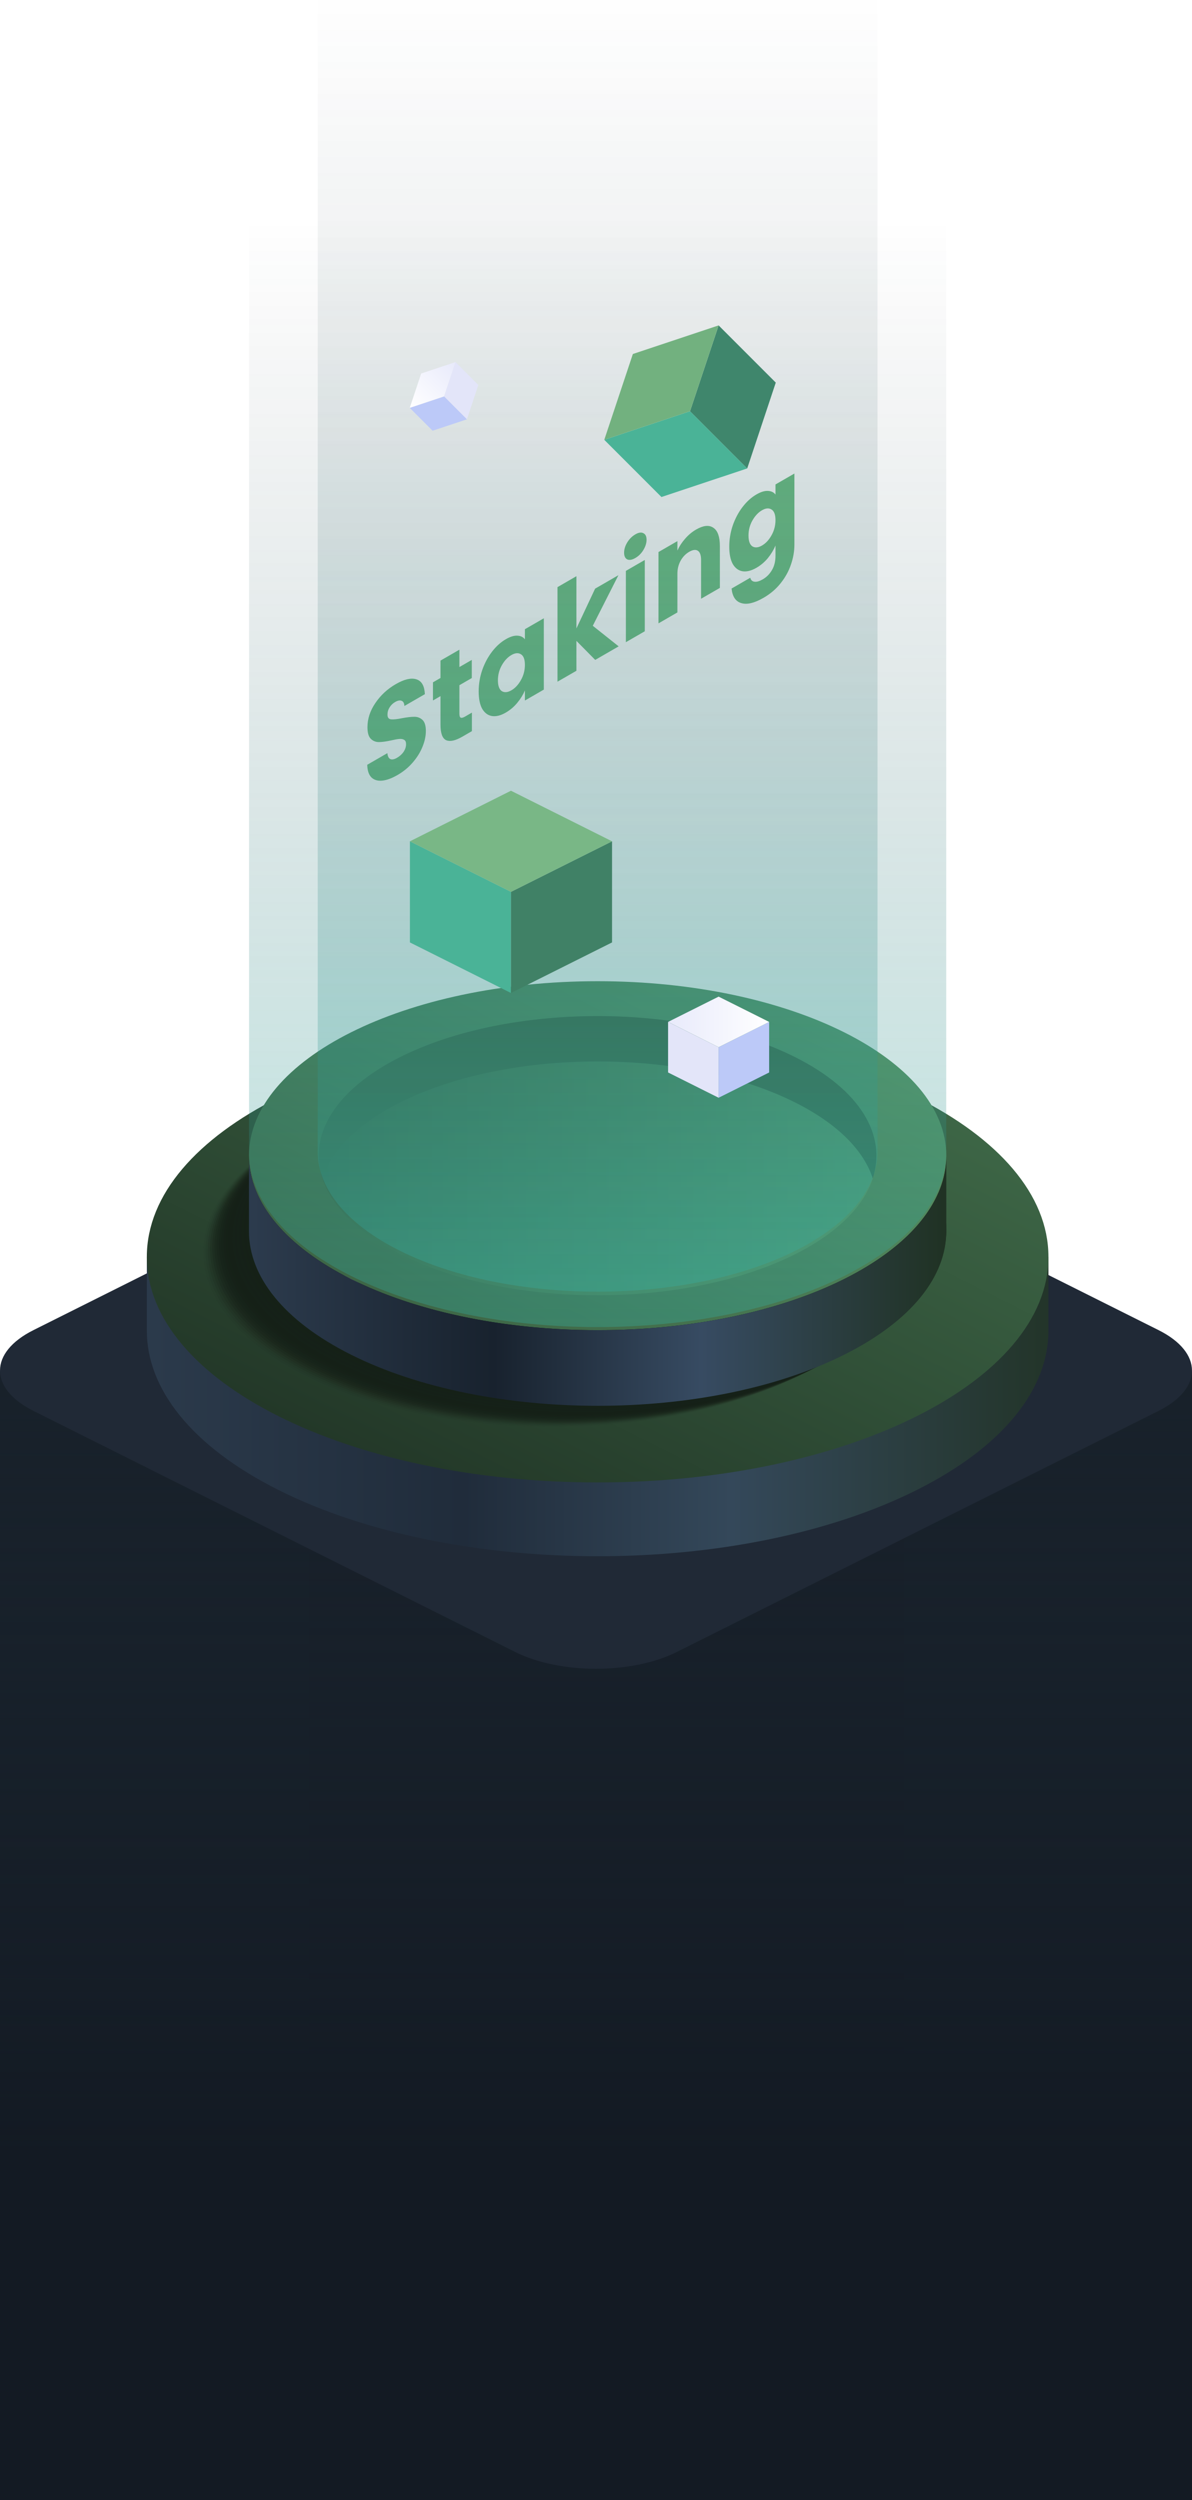 <svg width="448" height="939" viewBox="0 0 448 939" fill="none" xmlns="http://www.w3.org/2000/svg">
<g filter="url(#filter0_dd_40_998)">
<path d="M155.413 297.092C153.279 298.324 151.367 299.028 149.677 299.204C147.986 299.38 146.628 298.98 145.603 298.004C144.605 297.012 144.079 295.428 144.023 293.252L151.589 288.884C151.7 290.068 152.074 290.812 152.711 291.116C153.349 291.388 154.18 291.228 155.205 290.636C156.259 290.028 157.09 289.276 157.7 288.38C158.309 287.452 158.614 286.492 158.614 285.5C158.614 284.668 158.365 284.124 157.866 283.868C157.395 283.596 156.799 283.492 156.078 283.556C155.386 283.604 154.388 283.78 153.085 284.084C151.201 284.5 149.663 284.716 148.471 284.732C147.28 284.748 146.254 284.348 145.395 283.532C144.536 282.716 144.106 281.252 144.106 279.14C144.106 276.004 145.09 272.988 147.058 270.092C149.025 267.164 151.589 264.788 154.748 262.964C157.963 261.108 160.554 260.508 162.522 261.164C164.489 261.788 165.542 263.644 165.681 266.732L157.991 271.172C157.935 270.116 157.589 269.468 156.951 269.228C156.314 268.956 155.496 269.108 154.499 269.684C153.64 270.18 152.947 270.852 152.42 271.7C151.894 272.516 151.63 273.42 151.63 274.412C151.63 275.5 152.074 276.092 152.961 276.188C153.847 276.284 155.233 276.14 157.118 275.756C159.002 275.404 160.526 275.228 161.69 275.228C162.882 275.212 163.907 275.596 164.766 276.38C165.625 277.164 166.055 278.564 166.055 280.58C166.055 282.5 165.625 284.492 164.766 286.556C163.935 288.604 162.716 290.556 161.108 292.412C159.501 294.268 157.603 295.828 155.413 297.092ZM183.358 273.662V280.622L179.741 282.71C177.164 284.198 175.155 284.638 173.713 284.03C172.272 283.39 171.552 281.422 171.552 278.126V267.47L168.725 269.102V262.286L171.552 260.654V254.126L178.66 250.022V256.55L183.316 253.862V260.678L178.66 263.366V274.118C178.66 274.918 178.826 275.398 179.159 275.558C179.492 275.718 180.046 275.574 180.822 275.126L183.358 273.662ZM185.904 265.712C185.904 262.96 186.347 260.288 187.234 257.696C188.148 255.088 189.382 252.776 190.934 250.76C192.485 248.744 194.217 247.184 196.13 246.08C197.765 245.136 199.192 244.696 200.411 244.76C201.658 244.808 202.614 245.264 203.28 246.128V242.336L210.388 238.232V265.016L203.28 269.12V265.328C202.587 266.976 201.617 268.544 200.37 270.032C199.15 271.504 197.723 272.712 196.088 273.656C194.204 274.744 192.485 275.176 190.934 274.952C189.382 274.696 188.148 273.792 187.234 272.24C186.347 270.64 185.904 268.464 185.904 265.712ZM203.28 255.728C203.28 253.68 202.781 252.352 201.783 251.744C200.813 251.12 199.621 251.216 198.208 252.032C196.795 252.848 195.589 254.136 194.592 255.896C193.622 257.608 193.137 259.488 193.137 261.536C193.137 263.584 193.622 264.936 194.592 265.592C195.589 266.2 196.795 266.096 198.208 265.28C199.621 264.464 200.813 263.184 201.783 261.44C202.781 259.68 203.28 257.776 203.28 255.728ZM229.706 253.863L222.639 246.711V257.943L215.53 262.047V226.527L222.639 222.423V242.055L229.664 227.103L238.435 222.039L228.791 241.047L238.518 248.775L229.706 253.863ZM244.802 215.579C243.555 216.299 242.53 216.475 241.726 216.107C240.95 215.691 240.562 214.859 240.562 213.611C240.562 212.331 240.95 211.051 241.726 209.771C242.53 208.443 243.555 207.419 244.802 206.699C246.021 205.995 247.019 205.851 247.795 206.267C248.599 206.635 249.001 207.459 249.001 208.739C249.001 209.987 248.599 211.275 247.795 212.603C247.019 213.883 246.021 214.875 244.802 215.579ZM248.335 216.323V243.107L241.227 247.211V220.427L248.335 216.323ZM267.62 204.901C270.336 203.333 272.498 203.109 274.105 204.229C275.74 205.301 276.558 207.613 276.558 211.165V226.813L269.491 230.893V216.349C269.491 214.557 269.089 213.397 268.285 212.869C267.482 212.341 266.401 212.469 265.043 213.253C263.685 214.037 262.604 215.157 261.801 216.613C260.997 218.069 260.595 219.693 260.595 221.485V236.029L253.487 240.133V213.349L260.595 209.245V212.797C261.316 211.197 262.286 209.709 263.505 208.333C264.724 206.925 266.096 205.781 267.62 204.901ZM290.31 191.705C291.945 190.761 293.372 190.321 294.592 190.385C295.839 190.433 296.795 190.889 297.46 191.753V187.961L304.568 183.857V210.593C304.568 213.057 304.139 215.529 303.28 218.009C302.448 220.505 301.16 222.849 299.414 225.041C297.695 227.217 295.548 229.049 292.97 230.537C289.534 232.521 286.749 233.185 284.615 232.529C282.481 231.905 281.262 230.081 280.957 227.057L287.982 223.001C288.204 223.897 288.73 224.393 289.562 224.489C290.393 224.617 291.418 224.329 292.638 223.625C294.107 222.777 295.271 221.609 296.13 220.121C297.016 218.649 297.46 216.841 297.46 214.697V210.905C296.767 212.553 295.811 214.129 294.592 215.633C293.372 217.105 291.945 218.313 290.31 219.257C288.398 220.361 286.666 220.801 285.114 220.577C283.562 220.321 282.329 219.417 281.414 217.865C280.527 216.265 280.084 214.089 280.084 211.337C280.084 208.585 280.527 205.913 281.414 203.321C282.329 200.713 283.562 198.401 285.114 196.385C286.666 194.369 288.398 192.809 290.31 191.705ZM297.46 201.353C297.46 199.305 296.961 197.977 295.963 197.369C294.993 196.745 293.802 196.841 292.388 197.657C290.975 198.473 289.77 199.761 288.772 201.521C287.802 203.233 287.317 205.113 287.317 207.161C287.317 209.209 287.802 210.561 288.772 211.217C289.77 211.825 290.975 211.721 292.388 210.905C293.802 210.089 294.993 208.809 295.963 207.065C296.961 205.305 297.46 203.401 297.46 201.353Z" fill="#6FBF86"/>
</g>
<path d="M0 515H448V939H0V515Z" fill="url(#paint0_linear_40_998)"/>
<path d="M0 515H448V939H0V515Z" fill="url(#paint1_linear_40_998)"/>
<path d="M0 515H448V939H0V515Z" fill="url(#paint2_linear_40_998)"/>
<path d="M0 515H448V939H0V515Z" fill="url(#paint3_linear_40_998)"/>
<path d="M435.444 529.931L254.311 620.514C237.573 628.887 210.427 628.887 193.681 620.514L12.555 529.931C-4.183 521.558 -4.183 507.981 12.555 499.608L193.681 409.025C210.419 400.652 237.565 400.652 254.311 409.025L435.444 499.608C452.182 507.981 452.182 521.558 435.444 529.931Z" fill="#202936"/>
<path d="M55.185 472.076V499.801C55.185 521.486 71.73 543.17 104.811 559.715C170.975 592.805 278.256 592.805 344.419 559.715C377.501 543.17 394.046 521.486 394.046 499.801V472.076H55.185Z" fill="url(#paint4_linear_40_998)"/>
<path d="M224.615 556.811C318.189 556.811 394.046 518.874 394.046 472.076C394.046 425.278 318.189 387.341 224.615 387.341C131.041 387.341 55.185 425.278 55.185 472.076C55.185 518.874 131.041 556.811 224.615 556.811Z" fill="url(#paint5_linear_40_998)"/>
<path opacity="0.048" d="M207.612 535.915C280.086 535.915 338.837 506.534 338.837 470.29C338.837 434.047 280.086 404.666 207.612 404.666C135.138 404.666 76.387 434.047 76.387 470.29C76.387 506.534 135.138 535.915 207.612 535.915Z" fill="#152118"/>
<path opacity="0.095" d="M208.457 535.489C280.93 535.489 339.682 506.108 339.682 469.864C339.682 433.621 280.93 404.24 208.457 404.24C135.983 404.24 77.231 433.621 77.231 469.864C77.231 506.108 135.983 535.489 208.457 535.489Z" fill="#152118"/>
<path opacity="0.143" d="M209.293 535.071C281.767 535.071 340.518 505.689 340.518 469.446C340.518 433.202 281.767 403.821 209.293 403.821C136.819 403.821 78.068 433.202 78.068 469.446C78.068 505.689 136.819 535.071 209.293 535.071Z" fill="#152118"/>
<path opacity="0.191" d="M210.138 534.652C282.611 534.652 341.363 505.271 341.363 469.028C341.363 432.784 282.611 403.403 210.138 403.403C137.664 403.403 78.912 432.784 78.912 469.028C78.912 505.271 137.664 534.652 210.138 534.652Z" fill="#152118"/>
<path opacity="0.238" d="M210.974 534.234C283.448 534.234 342.199 504.853 342.199 468.609C342.199 432.366 283.448 402.985 210.974 402.985C138.5 402.985 79.749 432.366 79.749 468.609C79.749 504.853 138.5 534.234 210.974 534.234Z" fill="#152118"/>
<path opacity="0.286" d="M211.819 533.808C284.292 533.808 343.044 504.427 343.044 468.183C343.044 431.94 284.292 402.558 211.819 402.558C139.345 402.558 80.593 431.94 80.593 468.183C80.593 504.427 139.345 533.808 211.819 533.808Z" fill="#152118"/>
<path opacity="0.333" d="M212.655 533.39C285.129 533.39 343.88 504.008 343.88 467.765C343.88 431.521 285.129 402.14 212.655 402.14C140.181 402.14 81.43 431.521 81.43 467.765C81.43 504.008 140.181 533.39 212.655 533.39Z" fill="#152118"/>
<path opacity="0.381" d="M213.5 532.971C285.973 532.971 344.725 503.59 344.725 467.347C344.725 431.103 285.973 401.722 213.5 401.722C141.026 401.722 82.274 431.103 82.274 467.347C82.274 503.59 141.026 532.971 213.5 532.971Z" fill="#152118"/>
<path opacity="0.429" d="M214.344 532.545C286.818 532.545 345.57 503.164 345.57 466.92C345.57 430.677 286.818 401.295 214.344 401.295C141.87 401.295 83.119 430.677 83.119 466.92C83.119 503.164 141.87 532.545 214.344 532.545Z" fill="#152118"/>
<path opacity="0.476" d="M215.181 532.127C287.655 532.127 346.406 502.746 346.406 466.502C346.406 430.258 287.655 400.877 215.181 400.877C142.707 400.877 83.955 430.258 83.955 466.502C83.955 502.746 142.707 532.127 215.181 532.127Z" fill="#152118"/>
<path opacity="0.524" d="M216.025 531.708C288.499 531.708 347.251 502.327 347.251 466.084C347.251 429.84 288.499 400.459 216.025 400.459C143.552 400.459 84.8 429.84 84.8 466.084C84.8 502.327 143.552 531.708 216.025 531.708Z" fill="#152118"/>
<path opacity="0.571" d="M216.862 531.29C289.336 531.29 348.087 501.909 348.087 465.666C348.087 429.422 289.336 400.041 216.862 400.041C144.388 400.041 85.636 429.422 85.636 465.666C85.636 501.909 144.388 531.29 216.862 531.29Z" fill="#152118"/>
<path opacity="0.619" d="M217.706 530.864C290.18 530.864 348.932 501.483 348.932 465.239C348.932 428.996 290.18 399.615 217.706 399.615C145.233 399.615 86.481 428.996 86.481 465.239C86.481 501.483 145.233 530.864 217.706 530.864Z" fill="#152118"/>
<path opacity="0.667" d="M218.543 530.446C291.016 530.446 349.768 501.065 349.768 464.821C349.768 428.578 291.016 399.196 218.543 399.196C146.069 399.196 87.317 428.578 87.317 464.821C87.317 501.065 146.069 530.446 218.543 530.446Z" fill="#152118"/>
<path opacity="0.714" d="M219.387 530.028C291.861 530.028 350.613 500.646 350.613 464.403C350.613 428.159 291.861 398.778 219.387 398.778C146.914 398.778 88.162 428.159 88.162 464.403C88.162 500.646 146.914 530.028 219.387 530.028Z" fill="#152118"/>
<path opacity="0.762" d="M220.224 529.601C292.697 529.601 351.449 500.22 351.449 463.977C351.449 427.733 292.697 398.352 220.224 398.352C147.75 398.352 88.998 427.733 88.998 463.977C88.998 500.22 147.75 529.601 220.224 529.601Z" fill="#152118"/>
<path opacity="0.809" d="M221.068 529.183C293.542 529.183 352.294 499.802 352.294 463.558C352.294 427.315 293.542 397.933 221.068 397.933C148.595 397.933 89.843 427.315 89.843 463.558C89.843 499.802 148.595 529.183 221.068 529.183Z" fill="#152118"/>
<path opacity="0.857" d="M221.905 528.765C294.379 528.765 353.13 499.383 353.13 463.14C353.13 426.896 294.379 397.515 221.905 397.515C149.431 397.515 90.68 426.896 90.68 463.14C90.68 499.383 149.431 528.765 221.905 528.765Z" fill="#152118"/>
<path opacity="0.905" d="M222.749 528.346C295.223 528.346 353.975 498.965 353.975 462.722C353.975 426.478 295.223 397.097 222.749 397.097C150.276 397.097 91.524 426.478 91.524 462.722C91.524 498.965 150.276 528.346 222.749 528.346Z" fill="#152118"/>
<path opacity="0.952" d="M223.594 527.92C296.068 527.92 354.819 498.539 354.819 462.295C354.819 426.052 296.068 396.671 223.594 396.671C151.12 396.671 92.369 426.052 92.369 462.295C92.369 498.539 151.12 527.92 223.594 527.92Z" fill="#152118"/>
<path d="M224.43 527.502C296.904 527.502 355.656 498.121 355.656 461.877C355.656 425.634 296.904 396.252 224.43 396.252C151.957 396.252 93.205 425.634 93.205 461.877C93.205 498.121 151.957 527.502 224.43 527.502Z" fill="#152118"/>
<path d="M224.615 499.616C296.987 499.616 355.656 470.274 355.656 434.08C355.656 397.885 296.987 368.543 224.615 368.543C152.244 368.543 93.575 397.885 93.575 434.08C93.575 470.274 152.244 499.616 224.615 499.616Z" fill="url(#paint6_linear_40_998)"/>
<path d="M317.273 480.417C266.102 506.01 183.128 506.01 131.957 480.417C106.372 467.62 93.575 450.85 93.575 434.08V462.496C93.575 479.267 106.372 496.037 131.957 508.834C183.128 534.427 266.102 534.427 317.273 508.834C342.859 496.037 355.656 479.267 355.656 462.496V434.08C355.656 450.85 342.859 467.62 317.273 480.417Z" fill="url(#paint7_linear_40_998)"/>
<path d="M224.615 486.498C282.506 486.498 329.435 463.029 329.435 434.08C329.435 405.13 282.506 381.662 224.615 381.662C166.725 381.662 119.796 405.13 119.796 434.08C119.796 463.029 166.725 486.498 224.615 486.498Z" fill="url(#paint8_linear_40_998)"/>
<path d="M150.497 414.036C191.429 393.566 257.802 393.566 298.734 414.036C314.853 422.095 324.601 432.133 328.019 442.59C333.288 426.503 323.539 409.419 298.734 397.009C257.802 376.538 191.429 376.538 150.497 397.009C125.684 409.419 115.943 426.495 121.212 442.59C124.63 432.133 134.378 422.095 150.497 414.036Z" fill="#3D6646"/>
<path opacity="0.32" d="M355.624 84.784H93.607V431.544C92.891 448.772 105.672 466.113 131.957 479.256C183.128 504.85 266.102 504.85 317.281 479.256C343.567 466.105 356.347 448.764 355.632 431.535V84.784H355.624Z" fill="url(#paint9_linear_40_998)"/>
<path opacity="0.32" d="M329.813 0H119.418V431.431C118.839 445.265 129.102 459.188 150.207 469.741C191.3 490.291 257.922 490.291 299.015 469.741C320.121 459.18 330.384 445.257 329.805 431.423V0H329.813Z" fill="url(#paint10_linear_40_998)"/>
<path d="M192.04 372.976L154.06 353.978V315.998L192.04 334.988V372.976Z" fill="#4AB397"/>
<path d="M230.029 353.978L192.04 372.976V334.988L230.029 315.998V353.978Z" fill="#408166"/>
<path d="M230.029 315.998L192.04 334.988L154.06 315.998L192.04 297L230.029 315.998Z" fill="#79B786"/>
<path d="M280.83 175.944L248.6 186.682L227.109 165.198L259.346 154.453L280.83 175.944Z" fill="#4AB397"/>
<path d="M291.567 143.707L280.83 175.944L259.346 154.453L270.084 122.223L291.567 143.707Z" fill="#3F866C"/>
<path d="M270.084 122.223L259.346 154.453L227.109 165.198L237.855 132.961L270.084 122.223Z" fill="#72B17F"/>
<path d="M270.084 412.324L251.094 402.825V383.835L270.084 393.334V412.324Z" fill="#E3E5F9"/>
<path d="M289.074 402.825L270.084 412.324V393.334L289.074 383.835V402.825Z" fill="#BCC9F8"/>
<path d="M289.074 383.835L270.084 393.334L251.094 383.835L270.084 374.336L289.074 383.835Z" fill="url(#paint11_linear_40_998)"/>
<path d="M175.484 157.492L179.779 144.598L171.188 136L166.893 148.893L175.484 157.492Z" fill="#E3E5F9"/>
<path d="M162.59 161.787L175.483 157.492L166.893 148.893L154 153.188L162.59 161.787Z" fill="#BCC9F8"/>
<path d="M154 153.188L166.893 148.893L171.189 136L158.295 140.295L154 153.188Z" fill="url(#paint12_linear_40_998)"/>
<defs>
<filter id="filter0_dd_40_998" x="140.023" y="168.193" width="164.545" height="148.339" filterUnits="userSpaceOnUse" color-interpolation-filters="sRGB">
<feFlood flood-opacity="0" result="BackgroundImageFix"/>
<feColorMatrix in="SourceAlpha" type="matrix" values="0 0 0 0 0 0 0 0 0 0 0 0 0 0 0 0 0 0 127 0" result="hardAlpha"/>
<feOffset dx="-2" dy="-2"/>
<feComposite in2="hardAlpha" operator="out"/>
<feColorMatrix type="matrix" values="0 0 0 0 0.239 0 0 0 0 0.4 0 0 0 0 0.275 0 0 0 1 0"/>
<feBlend mode="normal" in2="BackgroundImageFix" result="effect1_dropShadow_40_998"/>
<feColorMatrix in="SourceAlpha" type="matrix" values="0 0 0 0 0 0 0 0 0 0 0 0 0 0 0 0 0 0 127 0" result="hardAlpha"/>
<feOffset dx="-4" dy="-4"/>
<feComposite in2="hardAlpha" operator="out"/>
<feColorMatrix type="matrix" values="0 0 0 0 0.239 0 0 0 0 0.4 0 0 0 0 0.275 0 0 0 1 0"/>
<feBlend mode="normal" in2="effect1_dropShadow_40_998" result="effect2_dropShadow_40_998"/>
<feBlend mode="normal" in="SourceGraphic" in2="effect2_dropShadow_40_998" result="shape"/>
</filter>
<linearGradient id="paint0_linear_40_998" x1="4.481" y1="574.227" x2="451.706" y2="574.227" gradientUnits="userSpaceOnUse">
<stop stop-color="#141C25"/>
<stop offset="0.5"/>
<stop offset="1" stop-color="#141C25"/>
</linearGradient>
<linearGradient id="paint1_linear_40_998" x1="224" y1="515" x2="224" y2="939" gradientUnits="userSpaceOnUse">
<stop stop-color="#18222E" stop-opacity="0"/>
<stop offset="0.696" stop-color="#131A23"/>
</linearGradient>
<linearGradient id="paint2_linear_40_998" x1="4.481" y1="574.227" x2="451.706" y2="574.227" gradientUnits="userSpaceOnUse">
<stop stop-color="#18212A"/>
<stop offset="0.5" stop-color="#182029"/>
<stop offset="1" stop-color="#18212A"/>
</linearGradient>
<linearGradient id="paint3_linear_40_998" x1="224" y1="515" x2="224" y2="939" gradientUnits="userSpaceOnUse">
<stop stop-color="#18222E" stop-opacity="0"/>
<stop offset="0.696" stop-color="#131A23"/>
</linearGradient>
<linearGradient id="paint4_linear_40_998" x1="56.923" y1="528.302" x2="392.316" y2="528.302" gradientUnits="userSpaceOnUse">
<stop stop-color="#2B3A4B"/>
<stop offset="0.35" stop-color="#202C3B"/>
<stop offset="0.65" stop-color="#34485A"/>
<stop offset="1" stop-color="#23352A"/>
</linearGradient>
<linearGradient id="paint5_linear_40_998" x1="104.808" y1="531.989" x2="200.684" y2="340.275" gradientUnits="userSpaceOnUse">
<stop stop-color="#233828"/>
<stop offset="1" stop-color="#3D6646"/>
</linearGradient>
<linearGradient id="paint6_linear_40_998" x1="131.956" y1="480.415" x2="206.107" y2="332.143" gradientUnits="userSpaceOnUse">
<stop stop-color="#E8EAFB"/>
<stop offset="0" stop-color="#3D6646"/>
<stop offset="1" stop-color="#599566"/>
</linearGradient>
<linearGradient id="paint7_linear_40_998" x1="94.922" y1="481.05" x2="354.316" y2="481.05" gradientUnits="userSpaceOnUse">
<stop stop-color="#2C3B4D"/>
<stop offset="0.35" stop-color="#18222E"/>
<stop offset="0.65" stop-color="#374B62"/>
<stop offset="1" stop-color="#203224"/>
</linearGradient>
<linearGradient id="paint8_linear_40_998" x1="119.796" y1="434.076" x2="329.435" y2="434.076" gradientUnits="userSpaceOnUse">
<stop stop-color="#3D6646"/>
<stop offset="1" stop-color="#599566"/>
</linearGradient>
<linearGradient id="paint9_linear_40_998" x1="224.615" y1="81.694" x2="224.615" y2="497.172" gradientUnits="userSpaceOnUse">
<stop stop-color="#18222E" stop-opacity="0"/>
<stop offset="1" stop-color="#34B2A7"/>
</linearGradient>
<linearGradient id="paint10_linear_40_998" x1="224.615" y1="-3.624" x2="224.615" y2="483.659" gradientUnits="userSpaceOnUse">
<stop stop-color="#18222E" stop-opacity="0"/>
<stop offset="1" stop-color="#34B2A7"/>
</linearGradient>
<linearGradient id="paint11_linear_40_998" x1="251.091" y1="383.833" x2="289.075" y2="383.833" gradientUnits="userSpaceOnUse">
<stop stop-color="#E8EAFB"/>
<stop offset="1" stop-color="white"/>
</linearGradient>
<linearGradient id="paint12_linear_40_998" x1="171.187" y1="136.002" x2="153.998" y2="153.192" gradientUnits="userSpaceOnUse">
<stop stop-color="#E8EAFB"/>
<stop offset="1" stop-color="white"/>
</linearGradient>
</defs>
</svg>
